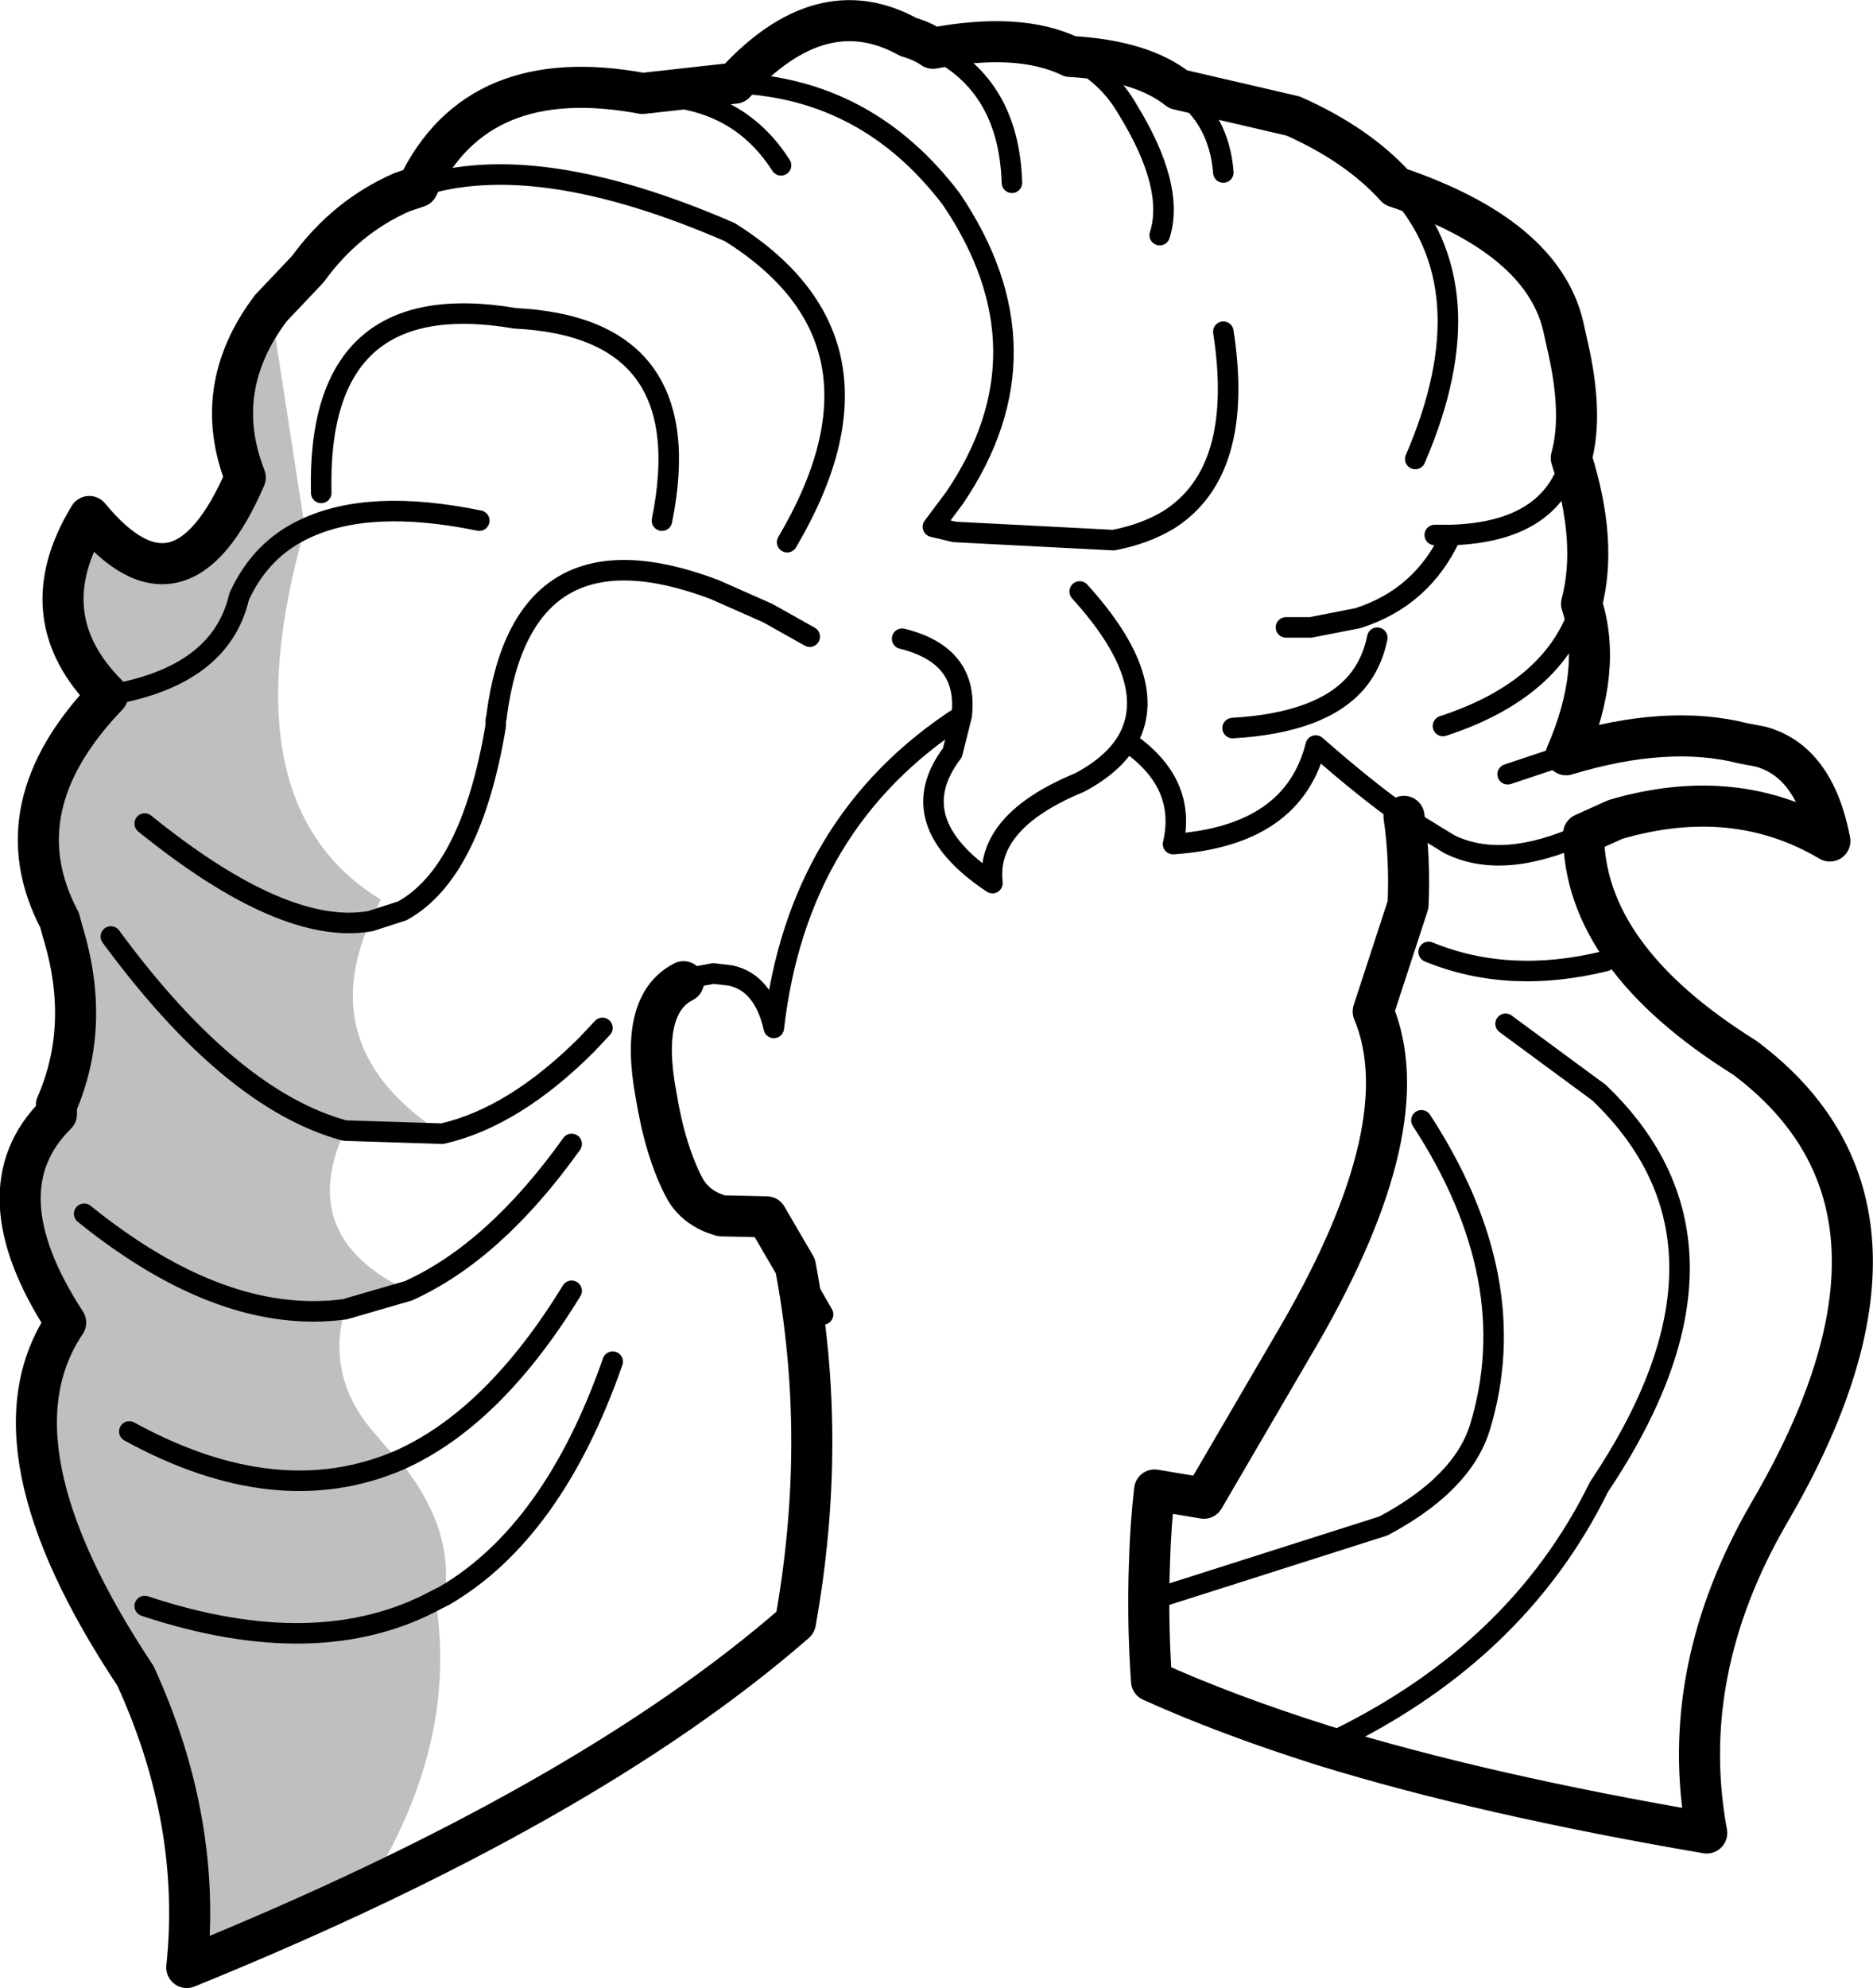 <?xml version="1.0" encoding="UTF-8" standalone="no"?>
<svg xmlns:xlink="http://www.w3.org/1999/xlink" height="96.8px" width="91.25px" xmlns="http://www.w3.org/2000/svg">
  <g transform="matrix(1.0, 0.0, 0.0, 1.0, -157.3, -65.2)">
    <path d="M172.15 90.95 Q170.0 91.95 168.95 94.25 168.05 98.15 162.55 99.05 168.05 98.15 168.95 94.25 170.0 91.95 172.15 90.95 168.3 104.4 175.85 109.0 L175.35 110.05 Q172.55 116.3 178.85 120.4 L174.1 120.25 Q171.7 125.45 177.2 128.05 L174.1 128.95 Q173.15 132.35 175.65 135.1 L176.15 135.7 176.75 136.3 Q179.45 139.6 178.95 142.9 L178.55 143.1 178.65 144.1 Q179.3 150.25 175.65 156.45 170.7 158.8 166.4 161.0 167.15 153.9 163.9 146.8 156.45 135.6 160.5 129.6 156.3 123.15 160.05 119.45 L160.05 119.0 Q161.75 115.1 160.35 110.55 L160.2 110.0 Q157.3 104.5 162.55 99.05 158.7 95.2 161.65 90.35 166.1 95.75 169.25 88.45 167.55 84.1 170.5 80.2 L172.15 90.9 172.15 90.95 M164.35 143.4 Q172.8 146.2 178.55 143.1 172.8 146.2 164.35 143.4 M164.35 105.3 Q171.15 110.8 175.35 110.05 171.15 110.8 164.35 105.3 M162.7 110.8 Q168.55 118.75 174.1 120.25 168.55 118.75 162.7 110.8 M161.4 124.3 Q168.15 129.75 174.1 128.95 168.15 129.75 161.4 124.3 M163.6 134.9 Q170.8 138.85 176.75 136.3 170.8 138.85 163.6 134.9" fill="#000000" fill-opacity="0.251" fill-rule="evenodd" stroke="none"/>
    <path d="M202.75 67.55 Q202.25 67.2 201.55 67.0 197.3 64.65 193.1 69.25 L188.6 69.75 Q180.55 68.25 177.65 74.3 L176.9 74.55 Q174.15 75.75 172.3 78.3 L170.5 80.2 Q167.55 84.1 169.25 88.45 166.1 95.75 161.65 90.35 158.7 95.2 162.55 99.05 157.3 104.5 160.2 110.0 L160.35 110.55 Q161.75 115.1 160.05 119.0 L160.05 119.45 Q156.3 123.15 160.5 129.6 156.45 135.6 163.9 146.8 167.15 153.9 166.4 161.0 185.85 153.1 196.05 144.2 197.65 135.3 196.05 126.85 L194.65 124.45 192.45 124.4 Q191.2 124.05 190.65 123.05 189.7 121.25 189.25 118.45 188.45 114.1 190.6 113.0 M225.3 74.3 Q223.45 72.25 220.3 70.85 L214.7 69.55 Q212.95 68.15 209.45 67.95 206.95 66.75 202.75 67.55 M233.85 87.5 Q234.45 85.35 233.65 81.95 L233.45 81.05 Q232.4 76.7 225.3 74.3 M234.35 94.6 Q235.15 91.6 233.85 87.5 M234.45 105.8 L236.0 105.1 Q241.8 103.4 246.45 106.15 245.7 102.25 243.05 101.55 L242.25 101.4 Q238.55 100.45 233.6 101.95 235.4 97.8 234.35 94.6 M234.45 105.8 Q234.45 111.8 242.3 116.7 252.15 124.05 243.5 138.85 239.0 146.6 240.45 154.45 229.6 152.6 221.8 150.2 217.05 148.7 213.4 147.05 213.2 144.15 213.3 141.35 213.35 139.5 213.55 137.75 L215.95 138.15 220.65 130.1 Q226.5 119.95 224.2 114.45 L225.9 109.25 Q226.0 106.95 225.7 104.95" fill="none" stroke="#000000" stroke-linecap="round" stroke-linejoin="round" stroke-width="2.0"/>
    <path d="M193.1 69.25 Q199.55 69.5 203.65 74.9 208.65 82.3 203.8 89.45 L202.75 90.85 203.8 91.1 211.55 91.5 Q213.1 91.2 214.25 90.5 217.95 88.15 216.9 81.35 M188.6 69.75 L189.7 69.9 Q193.4 70.2 195.35 73.25 M162.55 99.05 Q168.05 98.15 168.95 94.25 170.0 91.95 172.15 90.95 175.3 89.45 180.65 90.55 M178.55 143.1 Q172.8 146.2 164.35 143.4 M177.65 74.3 Q183.4 72.4 192.85 76.5 201.4 81.85 195.65 91.6 M189.55 90.55 Q191.45 81.15 182.4 80.7 172.7 79.05 172.95 89.2 M175.35 110.05 L176.9 109.55 Q180.25 107.7 181.45 100.55 L181.45 100.35 181.45 100.3 181.5 100.05 181.5 100.0 Q182.8 90.4 192.1 93.9 L194.7 95.05 196.75 96.2 M214.7 69.55 Q216.7 71.0 216.9 73.6 M202.75 67.55 Q206.45 69.35 206.6 74.1 M209.45 67.95 Q211.25 68.8 212.25 70.55 214.55 74.3 213.8 76.65 M233.85 87.5 Q232.9 91.1 228.0 91.25 226.6 94.3 223.45 95.3 L221.15 95.75 219.95 95.75 M225.3 74.3 Q229.85 79.2 226.25 87.55 M227.2 91.25 L228.0 91.25 M224.4 96.25 Q224.15 97.5 223.4 98.4 221.7 100.4 217.35 100.65 M233.6 101.95 L230.75 102.9 M209.9 94.0 Q213.9 98.4 212.2 101.3 215.15 103.3 214.45 106.3 220.3 105.9 221.4 101.5 223.85 103.65 225.7 104.95 L227.9 106.3 Q230.5 107.6 234.45 105.8 M221.8 150.2 Q231.15 145.85 235.2 137.6 243.05 125.9 235.2 118.4 L230.65 115.05 M235.5 112.0 Q230.8 113.15 226.9 111.55 M201.25 96.3 Q204.5 97.1 204.15 100.05 L203.7 101.85 Q201.15 105.2 205.65 108.2 205.3 105.2 209.9 103.3 211.5 102.45 212.2 101.3 M226.55 119.75 Q231.6 127.5 229.4 134.7 228.55 137.45 224.7 139.5 L213.55 143.05 M190.6 113.0 Q190.9 112.8 191.25 112.75 L192.05 112.6 192.9 112.7 Q194.5 113.05 195.0 115.25 196.15 105.2 204.15 100.05 M196.05 126.85 L197.4 129.2 M178.85 120.4 Q182.35 119.6 185.9 116.05 L186.65 115.25 M178.85 120.4 L174.1 120.25 Q168.55 118.75 162.7 110.8 M177.2 128.05 Q181.4 126.15 185.15 120.9 M175.35 110.05 Q171.15 110.8 164.35 105.3 M176.75 136.3 Q181.35 134.25 185.15 128.05 M177.2 128.05 L174.1 128.95 Q168.15 129.75 161.4 124.3 M178.95 142.9 Q184.25 139.8 187.15 131.5 M178.95 142.9 L178.55 143.1 M176.75 136.3 Q170.8 138.85 163.6 134.9 M234.35 94.6 Q233.1 98.75 227.6 100.55" fill="none" stroke="#000000" stroke-linecap="round" stroke-linejoin="round" stroke-width="1.0"/>
  </g>
</svg>
